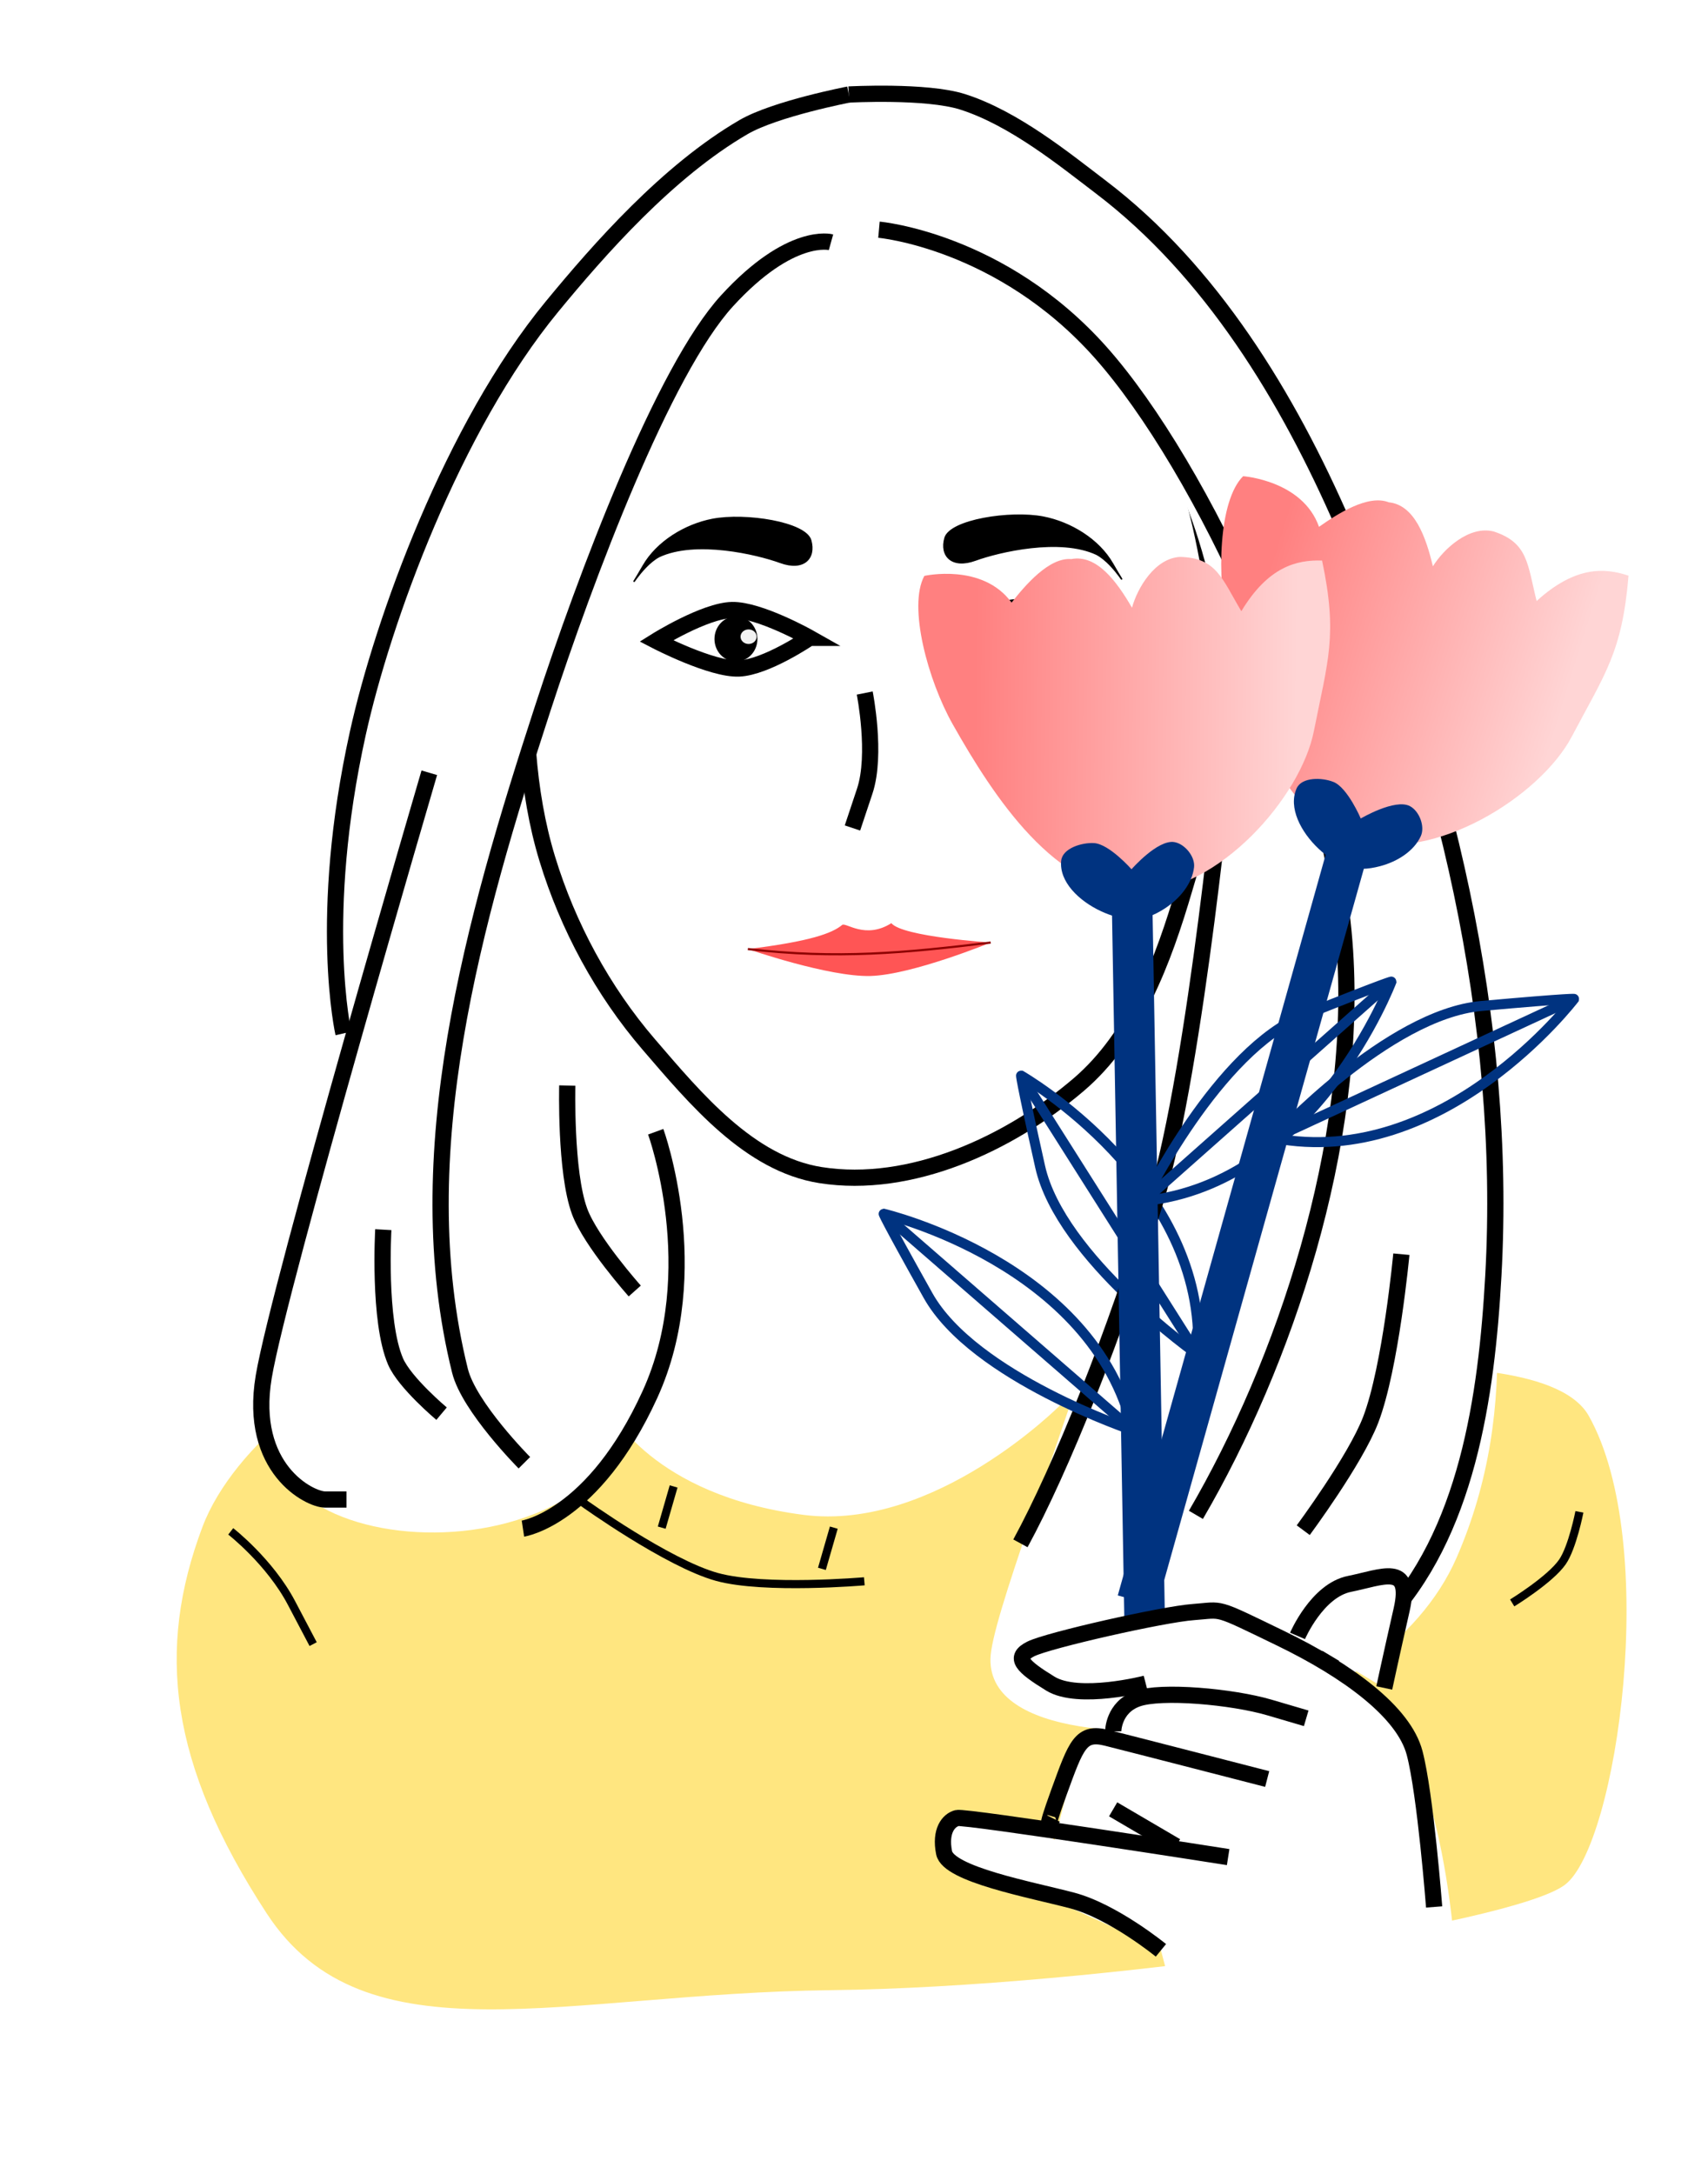 <?xml version="1.0" encoding="UTF-8" standalone="no"?>
<svg
   xmlns:dc="http://purl.org/dc/elements/1.1/"
   xmlns:cc="http://creativecommons.org/ns#"
   xmlns:rdf="http://www.w3.org/1999/02/22-rdf-syntax-ns#"
   xmlns:svg="http://www.w3.org/2000/svg"
   xmlns="http://www.w3.org/2000/svg"
   xmlns:xlink="http://www.w3.org/1999/xlink"
   xmlns:sodipodi="http://sodipodi.sourceforge.net/DTD/sodipodi-0.dtd"
   xmlns:inkscape="http://www.inkscape.org/namespaces/inkscape"
   inkscape:export-ydpi="300"
   inkscape:export-xdpi="300"
   inkscape:export-filename="/Users/omkarpathak/Documents/GITS/illustrations/pngs/swaraa-line-drawing.png"
   sodipodi:docname="swaraa-line-drawing.svg"
   inkscape:version="1.0 (4035a4f, 2020-05-01)"
   id="svg8"
   version="1.1"
   viewBox="0 0 210.533 267.985"
   height="267.985mm"
   width="210.533mm">
  <defs
     id="defs2">
    <linearGradient
       id="linearGradient1047"
       inkscape:collect="always">
      <stop
         id="stop1043"
         offset="0"
         style="stop-color:#ff8080;stop-opacity:1" />
      <stop
         id="stop1045"
         offset="1"
         style="stop-color:#ffd5d5;stop-opacity:1" />
    </linearGradient>
    <linearGradient
       y2="139.125"
       x2="154.962"
       y1="138.747"
       x1="115.275"
       gradientUnits="userSpaceOnUse"
       id="linearGradient1051"
       xlink:href="#linearGradient1047"
       inkscape:collect="always" />
    <linearGradient
       y2="139.125"
       x2="154.962"
       y1="138.747"
       x1="115.275"
       gradientUnits="userSpaceOnUse"
       id="linearGradient1150"
       xlink:href="#linearGradient1047"
       inkscape:collect="always" />
  </defs>
  <sodipodi:namedview
     fit-margin-bottom="0"
     fit-margin-right="0"
     fit-margin-left="0"
     fit-margin-top="0"
     inkscape:window-maximized="0"
     inkscape:window-y="0"
     inkscape:window-x="0"
     inkscape:window-height="1120"
     inkscape:window-width="1792"
     showgrid="false"
     inkscape:document-rotation="0"
     inkscape:current-layer="layer1"
     inkscape:document-units="mm"
     inkscape:cy="520.85194"
     inkscape:cx="653.16179"
     inkscape:zoom="0.7"
     inkscape:pageshadow="2"
     inkscape:pageopacity="0.0"
     borderopacity="1.0"
     bordercolor="#666666"
     pagecolor="#ffffff"
     id="base" />
  <g
     transform="translate(0.378,-28.348)"
     id="layer1"
     inkscape:groupmode="layer"
     inkscape:label="Layer 1">
    <rect
       y="28.348"
       x="-0.378"
       height="267.985"
       width="210.533"
       id="rect1214"
       style="fill:#ffffff;fill-opacity:1;stroke:none;stroke-width:2;stroke-miterlimit:4;stroke-dasharray:none;stroke-opacity:1" />
    <path
       sodipodi:nodetypes="cscsssssasc"
       id="path977"
       d="m 74.839,202.217 c 0,0 5.148,10.436 23.812,12.851 16.234,2.101 31.75,-13.607 31.75,-13.607 0,0 32.494,-6.999 53.498,-3.931 4.373,0.639 9.69,2.012 11.557,5.332 8.843,15.732 3.505,52.879 -2.921,57.792 -6.426,4.914 -57.598,12.622 -90.482,13 -32.884,0.378 -57.452,9.071 -69.548,-9.449 -12.095,-18.521 -13.594,-32.558 -7.937,-47.625 3.839,-10.225 17.387,-20.411 25.324,-20.789 7.938,-0.378 24.946,6.426 24.946,6.426 z"
       style="fill:#ffe680;stroke:none;stroke-width:0.265;stroke-linecap:butt;stroke-linejoin:miter;stroke-miterlimit:4;stroke-dasharray:none;stroke-opacity:1" />
    <path
       sodipodi:nodetypes="caaaassscc"
       id="path24"
       d="m 64.679,107.977 c -0.535,8.553 -0.16,17.824 2.398,26.219 2.535,8.32 6.844,16.3 12.516,22.893 5.781,6.721 12.412,14.717 21.168,16.101 11.095,1.754 23.261,-3.842 31.805,-11.134 6.985,-5.961 10.439,-15.265 13.077,-24.249 2.639,-8.983 5.462,-17.713 4.536,-27.758 C 148.945,96.663 146.066,80.948 137.911,71.628 131.792,64.635 123.416,58.878 114.391,56.661 86.319,53.226 75.609,84.868 64.679,107.977 Z"
       style="fill:#ffffff;fill-opacity:1;stroke:#000000;stroke-width:2;stroke-linecap:butt;stroke-linejoin:miter;stroke-miterlimit:4;stroke-dasharray:none;stroke-opacity:1" />
    <path
       sodipodi:nodetypes="csassasscc"
       id="path967"
       d="m 104.246,39.999 c 0,0 57.906,16.32 60.551,59.409 2.646,43.089 30.588,83.734 14.363,120.952 -4.612,10.58 -16.623,18.302 -27.97,20.411 -10.006,1.859 -29.649,1.726 -29.482,-7.938 0.167,-9.663 31.916,-80.401 28.726,-122.086 -1.078,-14.09 -6.64,-28.613 -15.875,-39.31 -6.062,-7.021 -28.36,-5.75 -35.874,-9.041 -2.778,-1.217 2.99,-10.236 2.99,-10.236 z"
       style="fill:#ffffff;stroke:none;stroke-width:0.265px;stroke-linecap:butt;stroke-linejoin:miter;stroke-opacity:1" />
    <path
       sodipodi:nodetypes="czczc"
       id="path943"
       d="m 116.417,106.967 c 0,0 5.393,-3.787 8.693,-3.78 3.301,0.007 9.449,4.158 9.449,4.158 0,0 -7.423,2.087 -10.526,1.913 -3.104,-0.175 -7.617,-2.291 -7.617,-2.291 z"
       style="fill:none;stroke:#000000;stroke-width:2;stroke-linecap:butt;stroke-linejoin:miter;stroke-miterlimit:4;stroke-dasharray:none;stroke-opacity:1" />
    <path
       sodipodi:nodetypes="cacccc"
       id="path951"
       d="m 91.806,145.328 c 0,0 9.961,3.462 15.118,3.319 5.124,-0.141 14.816,-4.121 14.816,-4.121 0,0 -10.895,-0.707 -12.247,-2.389 -3.211,2.04 -5.631,-0.148 -6.067,0.222 -1.22,1.012 -3.871,2.02 -11.62,2.969 z"
       style="fill:#ff5555;stroke:none;stroke-width:0.265px;stroke-linecap:butt;stroke-linejoin:miter;stroke-opacity:1" />
    <path
       style="fill:#000000;stroke:#000000;stroke-width:0.2;stroke-linecap:butt;stroke-linejoin:miter;stroke-miterlimit:4;stroke-dasharray:none;stroke-opacity:1"
       d="m 134.803,96.658 c -4.518,-2.124 -12.097,-0.329 -14.96,0.716 -2.863,1.044 -4.347,-0.503 -3.726,-2.701 0.621,-2.198 8.042,-3.351 12.087,-2.572 3.364,0.648 6.831,2.749 8.538,5.72 2.463,4.285 0.454,0.109 -1.939,-1.162 z"
       id="path953"
       sodipodi:nodetypes="cssasc" />
    <path
       sodipodi:nodetypes="caassssssssc"
       id="path955"
       d="m 104.246,39.999 c 0,0 -26.012,14.902 -35.455,26.147 -11.047,13.155 -18.316,29.599 -22.954,46.14 -4.913,17.524 -1.255,42.063 -4.639,54.402 -6.426,23.435 -16.029,37.436 -3.402,46.491 7.463,5.351 22.86,5.743 32.619,-0.777 7.101,-4.744 9.793,-15.993 11.226,-17.744 1.518,-1.856 -1.476,-15.09 -6.09,-29.335 -2.634,-8.13 -9.781,-14.915 -11.731,-23.278 -2.288,-9.811 1.012,-21.082 3.836,-28.651 6.771,-18.147 26.406,-40.037 34.849,-55.486 3.339,-6.11 1.739,-17.908 1.739,-17.908 z"
       style="fill:#ffffff;fill-opacity:1;stroke:none;stroke-width:0.265;stroke-linecap:butt;stroke-linejoin:miter;stroke-miterlimit:4;stroke-dasharray:none;stroke-opacity:1" />
    <path
       sodipodi:nodetypes="csc"
       id="path851"
       d="m 80.448,167.845 c 0,0 6.239,17.143 -0.71,32.378 -6.949,15.234 -15.658,16.541 -15.658,16.541"
       style="fill:none;stroke:#000000;stroke-width:2;stroke-linecap:butt;stroke-linejoin:miter;stroke-miterlimit:4;stroke-dasharray:none;stroke-opacity:1" />
    <path
       sodipodi:nodetypes="cassc"
       id="path957"
       d="m 104.246,39.999 c 0,0 -9.065,1.743 -12.98,4.02 C 81.942,49.44 73.497,59.052 67.658,66.146 55.417,81.018 46.8,104.831 43.726,118.742 c -5.026,22.746 -1.771,36.984 -1.771,36.984"
       style="fill:none;stroke:#000000;stroke-width:2;stroke-linecap:butt;stroke-linejoin:miter;stroke-miterlimit:4;stroke-dasharray:none;stroke-opacity:1" />
    <path
       sodipodi:nodetypes="czsac"
       id="path959"
       d="m 102.054,58.208 c 0,0 -4.946,-1.375 -12.807,7.21 -7.86,8.585 -17.441,34.031 -22.723,50.242 -8.496,26.077 -16.809,55.024 -10.205,81.643 1.111,4.478 7.938,11.339 7.938,11.339"
       style="fill:none;stroke:#000000;stroke-width:2;stroke-linecap:butt;stroke-linejoin:miter;stroke-miterlimit:4;stroke-dasharray:none;stroke-opacity:1" />
    <path
       sodipodi:nodetypes="cssc"
       id="path961"
       d="m 52.539,123.598 c 0,0 -18.521,63.122 -20.411,74.461 -1.89,11.339 5.67,15.119 7.56,15.119 h 2.646"
       style="fill:none;stroke:#000000;stroke-width:2;stroke-linecap:butt;stroke-linejoin:miter;stroke-miterlimit:4;stroke-dasharray:none;stroke-opacity:1" />
    <path
       sodipodi:nodetypes="cac"
       id="path963"
       d="m 46.869,179.917 c 0,0 -0.646,11.258 1.512,16.253 1.133,2.622 5.67,6.426 5.67,6.426"
       style="fill:none;stroke:#000000;stroke-width:2;stroke-linecap:butt;stroke-linejoin:miter;stroke-miterlimit:4;stroke-dasharray:none;stroke-opacity:1" />
    <path
       sodipodi:nodetypes="cac"
       id="path965"
       d="m 69.548,162.152 c 0,0 -0.275,10.624 1.512,15.497 1.371,3.741 6.804,9.827 6.804,9.827"
       style="fill:none;stroke:#000000;stroke-width:2;stroke-linecap:butt;stroke-linejoin:miter;stroke-miterlimit:4;stroke-dasharray:none;stroke-opacity:1" />
    <path
       sodipodi:nodetypes="czczc"
       id="path867"
       d="m 99.408,106.967 c 0,0 -6.184,-3.496 -9.556,-3.425 -3.372,0.071 -9.343,3.803 -9.343,3.803 0,0 6.836,3.551 10.205,3.402 3.37,-0.149 8.693,-3.78 8.693,-3.78 z"
       style="fill:none;stroke:#000000;stroke-width:2;stroke-linecap:butt;stroke-linejoin:miter;stroke-miterlimit:4;stroke-dasharray:none;stroke-opacity:1" />
    <path
       id="path945"
       d="m 106.211,113.771 c 0,0 1.512,7.56 0,12.095 -1.512,4.536 -1.512,4.536 -1.512,4.536"
       style="fill:none;stroke:#000000;stroke-width:2;stroke-linecap:butt;stroke-linejoin:miter;stroke-miterlimit:4;stroke-dasharray:none;stroke-opacity:1" />
    <path
       sodipodi:nodetypes="cssasc"
       id="path947"
       d="m 80.853,96.941 c 4.518,-2.124 12.097,-0.329 14.96,0.716 2.863,1.044 4.347,-0.503 3.726,-2.701 -0.621,-2.198 -8.042,-3.351 -12.087,-2.572 -3.364,0.648 -6.831,2.749 -8.538,5.72 -2.463,4.285 -0.454,0.109 1.939,-1.162 z"
       style="fill:#000000;stroke:#000000;stroke-width:0.2;stroke-linecap:butt;stroke-linejoin:miter;stroke-miterlimit:4;stroke-dasharray:none;stroke-opacity:1" />
    <path
       sodipodi:nodetypes="czac"
       id="path969"
       d="m 107.966,56.661 c 0,0 15.074,1.33 27.35,15.154 12.276,13.824 28.387,47.257 30.097,73.755 1.543,23.913 -7.473,50.82 -18.38,69.498"
       style="fill:none;stroke:#000000;stroke-width:2;stroke-linecap:butt;stroke-linejoin:miter;stroke-miterlimit:4;stroke-dasharray:none;stroke-opacity:1" />
    <path
       sodipodi:nodetypes="casaaac"
       id="path971"
       d="m 104.246,39.999 c 0,0 9.569,-0.52 14.036,0.903 6.356,2.025 12.621,7.149 17.033,10.503 13.585,10.325 23.057,25.929 29.86,41.577 12.551,28.869 20.267,61.173 18.521,92.604 -0.829,14.919 -3.245,31.946 -13.607,42.711 -6.689,6.949 -27.214,9.827 -27.214,9.827"
       style="fill:none;stroke:#000000;stroke-width:2;stroke-linecap:butt;stroke-linejoin:miter;stroke-miterlimit:4;stroke-dasharray:none;stroke-opacity:1" />
    <g
       transform="translate(-28.029,28.073)"
       id="g1209">
      <g
         id="g1194"
         transform="rotate(16.678,186.793,130.813)">
        <g
           id="g1180">
          <path
             id="path1093"
             d="m 186.049,99.851 1.755,100.38"
             style="fill:none;stroke:#003380;stroke-width:5;stroke-linecap:butt;stroke-linejoin:miter;stroke-miterlimit:4;stroke-dasharray:none;stroke-opacity:1" />
          <path
             transform="translate(51.496,-56.081)"
             sodipodi:nodetypes="caasccccccc"
             id="path1109"
             d="m 109.019,119.77 c -2.045,3.75 0.446,12.899 3.503,18.308 5.067,8.964 12.703,20.688 22.999,20.622 9.743,-0.062 19.898,-11.635 21.51,-19.79 1.723,-8.716 2.964,-11.776 1.012,-21.028 -3.11,-0.104 -6.645,0.742 -9.954,6.245 -2.404,-4.043 -3.059,-6.583 -7.537,-6.693 -3.091,0.14 -5.268,3.798 -5.94,6.264 -1.885,-3.258 -4.352,-6.598 -7.476,-5.997 -2.739,-0.23 -5.667,3.203 -7.367,5.363 -3.58,-4.908 -10.749,-3.292 -10.749,-3.292 z"
             style="fill:url(#linearGradient1150);fill-opacity:1;stroke:none;stroke-width:0.157px;stroke-linecap:butt;stroke-linejoin:miter;stroke-opacity:1" />
          <g
             transform="matrix(0.617,0,0,0.617,101.832,30.585)"
             id="g1121">
            <path
               style="fill:none;stroke:#003380;stroke-width:2;stroke-linecap:butt;stroke-linejoin:miter;stroke-miterlimit:4;stroke-dasharray:none;stroke-opacity:1"
               d="m 138.98,178.536 c 0,0 14.7,-30.201 32.072,-37.15 17.373,-6.949 17.373,-6.682 17.373,-6.682 0,0 -15.234,40.358 -49.445,43.832 z"
               id="path1117" />
            <path
               style="fill:none;stroke:#003380;stroke-width:2;stroke-linecap:butt;stroke-linejoin:miter;stroke-miterlimit:4;stroke-dasharray:none;stroke-opacity:1"
               d="m 138.98,178.536 49.445,-43.832"
               id="path1119" />
          </g>
          <g
             id="g1127"
             transform="matrix(-0.08,-0.611,0.611,-0.08,88.263,268.214)">
            <path
               id="path1123"
               d="m 138.98,178.536 c 0,0 14.7,-30.201 32.072,-37.15 17.373,-6.949 17.373,-6.682 17.373,-6.682 0,0 -15.234,40.358 -49.445,43.832 z"
               style="fill:none;stroke:#003380;stroke-width:2;stroke-linecap:butt;stroke-linejoin:miter;stroke-miterlimit:4;stroke-dasharray:none;stroke-opacity:1" />
            <path
               id="path1125"
               d="m 138.98,178.536 49.445,-43.832"
               style="fill:none;stroke:#003380;stroke-width:2;stroke-linecap:butt;stroke-linejoin:miter;stroke-miterlimit:4;stroke-dasharray:none;stroke-opacity:1" />
          </g>
        </g>
      </g>
      <path
         sodipodi:nodetypes="sscssssss"
         id="path1111"
         d="m 187.482,97.441 c 0.631,-1.397 3.108,-1.352 4.533,-0.785 1.742,0.693 3.367,4.506 3.367,4.506 0,0 4.229,-2.5 6.069,-1.518 1.156,0.617 1.876,2.506 1.331,3.697 -0.834,1.823 -2.85,3.128 -5.016,3.699 -1.479,0.39 -2.972,0.509 -4.427,-0.064 -1.054,-0.416 -2.15,-1.145 -3.121,-2.054 -2.228,-2.084 -3.804,-5.115 -2.735,-7.481 z"
         style="fill:#003380;fill-opacity:1;stroke:none;stroke-width:0.265px;stroke-linecap:butt;stroke-linejoin:miter;stroke-opacity:1" />
    </g>
    <path
       sodipodi:nodetypes="cac"
       id="path973"
       d="m 172.357,182.94 c 0,0 -1.305,13.949 -3.78,20.411 -1.902,4.964 -8.315,13.607 -8.315,13.607"
       style="fill:none;stroke:#000000;stroke-width:2;stroke-linecap:butt;stroke-linejoin:miter;stroke-miterlimit:4;stroke-dasharray:none;stroke-opacity:1" />
    <path
       sodipodi:nodetypes="czc"
       id="path975"
       d="m 150.812,119.818 c 0,0 -3.7,39.72 -8.693,56.318 -4.993,16.599 -11.717,33.262 -16.715,42.444"
       style="fill:none;stroke:#000000;stroke-width:2;stroke-linecap:butt;stroke-linejoin:miter;stroke-miterlimit:4;stroke-dasharray:none;stroke-opacity:1" />
    <path
       sodipodi:nodetypes="cac"
       id="path979"
       d="m 71.479,213.546 c 0,0 10.452,7.508 16.529,9.177 5.837,1.604 18.153,0.535 18.153,0.535"
       style="fill:none;stroke:#000000;stroke-width:1;stroke-linecap:butt;stroke-linejoin:miter;stroke-miterlimit:4;stroke-dasharray:none;stroke-opacity:1" />
    <path
       id="path981"
       d="m 81.188,216.646 1.466,-5.079"
       style="fill:none;stroke:#000000;stroke-width:1;stroke-linecap:butt;stroke-linejoin:miter;stroke-miterlimit:4;stroke-dasharray:none;stroke-opacity:1" />
    <path
       style="fill:none;stroke:#000000;stroke-width:1;stroke-linecap:butt;stroke-linejoin:miter;stroke-miterlimit:4;stroke-dasharray:none;stroke-opacity:1"
       d="m 100.933,221.724 1.466,-5.079"
       id="path983" />
    <path
       id="path985"
       d="m 28.063,217.103 c 0,0 4.811,3.742 7.484,8.82 2.673,5.078 2.673,5.078 2.673,5.078"
       style="fill:none;stroke:#000000;stroke-width:1;stroke-linecap:butt;stroke-linejoin:miter;stroke-miterlimit:4;stroke-dasharray:none;stroke-opacity:1" />
    <path
       sodipodi:nodetypes="cac"
       inkscape:transform-center-y="-0.26726953"
       inkscape:transform-center-x="1.6036172"
       id="path987"
       d="m 194.305,214.698 c 0,0 -0.857,4.391 -2.097,6.178 -1.518,2.187 -6.188,5.048 -6.188,5.048"
       style="fill:none;stroke:#000000;stroke-width:1;stroke-linecap:butt;stroke-linejoin:miter;stroke-miterlimit:4;stroke-dasharray:none;stroke-opacity:1" />
    <ellipse
       ry="2.788"
       rx="2.646"
       cy="107.109"
       cx="90.336"
       id="path989"
       style="fill:#000000;fill-opacity:1;stroke:none;stroke-width:1;stroke-miterlimit:4;stroke-dasharray:none;stroke-opacity:1" />
    <ellipse
       ry="0.898"
       rx="0.992"
       cy="106.826"
       cx="91.895"
       id="path991"
       style="fill:#f2f2f2;fill-opacity:1;stroke:none;stroke-width:1;stroke-miterlimit:4;stroke-dasharray:none;stroke-opacity:1" />
    <path
       sodipodi:nodetypes="cc"
       id="path993"
       d="m 91.806,145.328 c 11.066,1.269 19.288,0.491 29.934,-0.802"
       style="fill:none;stroke:#8e0000;stroke-width:0.265px;stroke-linecap:butt;stroke-linejoin:miter;stroke-opacity:1" />
    <path
       id="path1075"
       d="m 139.096,135.491 1.755,100.38"
       style="fill:none;stroke:#003380;stroke-width:5;stroke-linecap:butt;stroke-linejoin:miter;stroke-miterlimit:4;stroke-dasharray:none;stroke-opacity:1" />
    <g
       transform="translate(-6.682,-22.846)"
       id="g1039">
      <path
         style="fill:#ffffff;stroke:none;stroke-width:0.265px;stroke-linecap:butt;stroke-linejoin:miter;stroke-opacity:1"
         d="m 149.404,291.591 c 0,0 -7.917,-3.96 -15.267,-6.985 -4.299,-1.769 -8.756,-1.46 -10.391,-4.508 -0.768,-1.433 -0.439,-3.76 0.802,-4.811 2.923,-2.476 11.76,2.673 11.76,2.673 l 2.94,-11.493 8.82,-5.613 -10.801,-1.558 -4.434,-3.788 11.364,-4.808 11.888,-0.805 c 0,0 16.273,6.415 21.114,12.294 8.49,10.309 8.82,36.081 8.82,36.081 l -34.211,2.405 z"
         id="path1029"
         sodipodi:nodetypes="cssscccccccsccc" />
      <g
         id="g1027"
         transform="translate(11.225,2.405)">
        <path
           sodipodi:nodetypes="csssc"
           id="path1009"
           d="m 138.178,289.186 c 0,0 -5.88,-4.811 -10.958,-6.147 -5.078,-1.336 -15.234,-3.207 -15.769,-5.88 -0.535,-2.673 0.535,-4.009 1.604,-4.276 1.069,-0.267 33.409,4.811 33.409,4.811"
           style="fill:none;stroke:#000000;stroke-width:2;stroke-linecap:butt;stroke-linejoin:miter;stroke-miterlimit:4;stroke-dasharray:none;stroke-opacity:1" />
        <path
           id="path1011"
           d="m 140.038,276.351 -7.751,-4.544"
           style="fill:none;stroke:#000000;stroke-width:2;stroke-linecap:butt;stroke-linejoin:miter;stroke-miterlimit:4;stroke-dasharray:none;stroke-opacity:1" />
        <path
           id="path1013"
           d="m 124.815,272.882 c 0,0 -1.336,2.673 0.802,-3.207 2.138,-5.88 2.673,-7.484 5.88,-6.682 3.207,0.802 19.778,5.078 19.778,5.078"
           style="fill:none;stroke:#000000;stroke-width:2;stroke-linecap:butt;stroke-linejoin:miter;stroke-miterlimit:4;stroke-dasharray:none;stroke-opacity:1" />
        <path
           id="path1015"
           d="m 132.298,262.191 c 0,0 0,-2.94 2.94,-4.009 2.94,-1.069 11.76,-0.267 16.303,1.069 4.544,1.336 4.544,1.336 4.544,1.336"
           style="fill:none;stroke:#000000;stroke-width:2;stroke-linecap:butt;stroke-linejoin:miter;stroke-miterlimit:4;stroke-dasharray:none;stroke-opacity:1" />
        <path
           sodipodi:nodetypes="csssssc"
           id="path1017"
           d="m 136.307,256.311 c 0,0 -8.285,2.138 -11.76,0 -3.474,-2.138 -4.544,-3.207 -2.405,-4.276 2.138,-1.069 16.303,-4.276 20.045,-4.544 3.742,-0.267 2.405,-0.802 10.691,3.207 8.285,4.009 15.234,9.087 16.571,14.165 1.336,5.078 2.405,18.976 2.405,18.976"
           style="fill:none;stroke:#000000;stroke-width:2;stroke-linecap:butt;stroke-linejoin:miter;stroke-miterlimit:4;stroke-dasharray:none;stroke-opacity:1" />
        <path
           id="path1019"
           d="m 155.016,250.432 c 0,0 2.405,-5.613 6.414,-6.414 4.009,-0.802 7.751,-2.673 6.414,3.207 -1.336,5.88 -2.138,9.622 -2.138,9.622"
           style="fill:#ffffff;fill-opacity:1;stroke:#000000;stroke-width:2;stroke-linecap:butt;stroke-linejoin:miter;stroke-miterlimit:4;stroke-dasharray:none;stroke-opacity:1" />
        <path
           sodipodi:nodetypes="caasccccccc"
           id="path1041"
           d="m 109.019,119.77 c -2.045,3.75 0.446,12.899 3.503,18.308 5.067,8.964 12.703,20.688 22.999,20.622 9.743,-0.062 19.898,-11.635 21.51,-19.79 1.723,-8.716 2.964,-11.776 1.012,-21.028 -3.11,-0.104 -6.645,0.742 -9.954,6.245 -2.404,-4.043 -3.059,-6.583 -7.537,-6.693 -3.091,0.14 -5.268,3.798 -5.94,6.264 -1.885,-3.258 -4.352,-6.598 -7.476,-5.997 -2.739,-0.23 -5.667,3.203 -7.367,5.363 -3.58,-4.908 -10.749,-3.292 -10.749,-3.292 z"
           style="fill:url(#linearGradient1051);fill-opacity:1;stroke:none;stroke-width:0.157px;stroke-linecap:butt;stroke-linejoin:miter;stroke-opacity:1" />
        <path
           sodipodi:nodetypes="sscssssss"
           id="path1057"
           d="m 125.884,154.877 c 0.161,-1.525 2.527,-2.259 4.057,-2.167 1.872,0.112 4.611,3.222 4.611,3.222 0,0 3.231,-3.7 5.286,-3.346 1.291,0.223 2.568,1.791 2.424,3.093 -0.219,1.992 -1.725,3.864 -3.602,5.086 -1.282,0.834 -2.662,1.416 -4.224,1.328 -1.131,-0.064 -2.4,-0.412 -3.608,-0.971 -2.769,-1.28 -5.217,-3.663 -4.944,-6.245 z"
           style="fill:#003380;fill-opacity:1;stroke:none;stroke-width:0.265px;stroke-linecap:butt;stroke-linejoin:miter;stroke-opacity:1" />
      </g>
    </g>
    <g
       transform="matrix(0.617,0,0,0.617,54.879,66.226)"
       id="g1083">
      <path
         style="fill:none;stroke:#003380;stroke-width:2;stroke-linecap:butt;stroke-linejoin:miter;stroke-miterlimit:4;stroke-dasharray:none;stroke-opacity:1"
         d="m 138.98,178.536 c 0,0 14.7,-30.201 32.072,-37.15 17.373,-6.949 17.373,-6.682 17.373,-6.682 0,0 -15.234,40.358 -49.445,43.832 z"
         id="path1077" />
      <path
         style="fill:none;stroke:#003380;stroke-width:2;stroke-linecap:butt;stroke-linejoin:miter;stroke-miterlimit:4;stroke-dasharray:none;stroke-opacity:1"
         d="m 138.98,178.536 49.445,-43.832"
         id="path1079" />
    </g>
    <g
       id="g1089"
       transform="matrix(-0.08,-0.611,0.611,-0.08,41.311,303.854)">
      <path
         id="path1085"
         d="m 138.98,178.536 c 0,0 14.7,-30.201 32.072,-37.15 17.373,-6.949 17.373,-6.682 17.373,-6.682 0,0 -15.234,40.358 -49.445,43.832 z"
         style="fill:none;stroke:#003380;stroke-width:2;stroke-linecap:butt;stroke-linejoin:miter;stroke-miterlimit:4;stroke-dasharray:none;stroke-opacity:1" />
      <path
         id="path1087"
         d="m 138.98,178.536 49.445,-43.832"
         style="fill:none;stroke:#003380;stroke-width:2;stroke-linecap:butt;stroke-linejoin:miter;stroke-miterlimit:4;stroke-dasharray:none;stroke-opacity:1" />
    </g>
  </g>
</svg>
